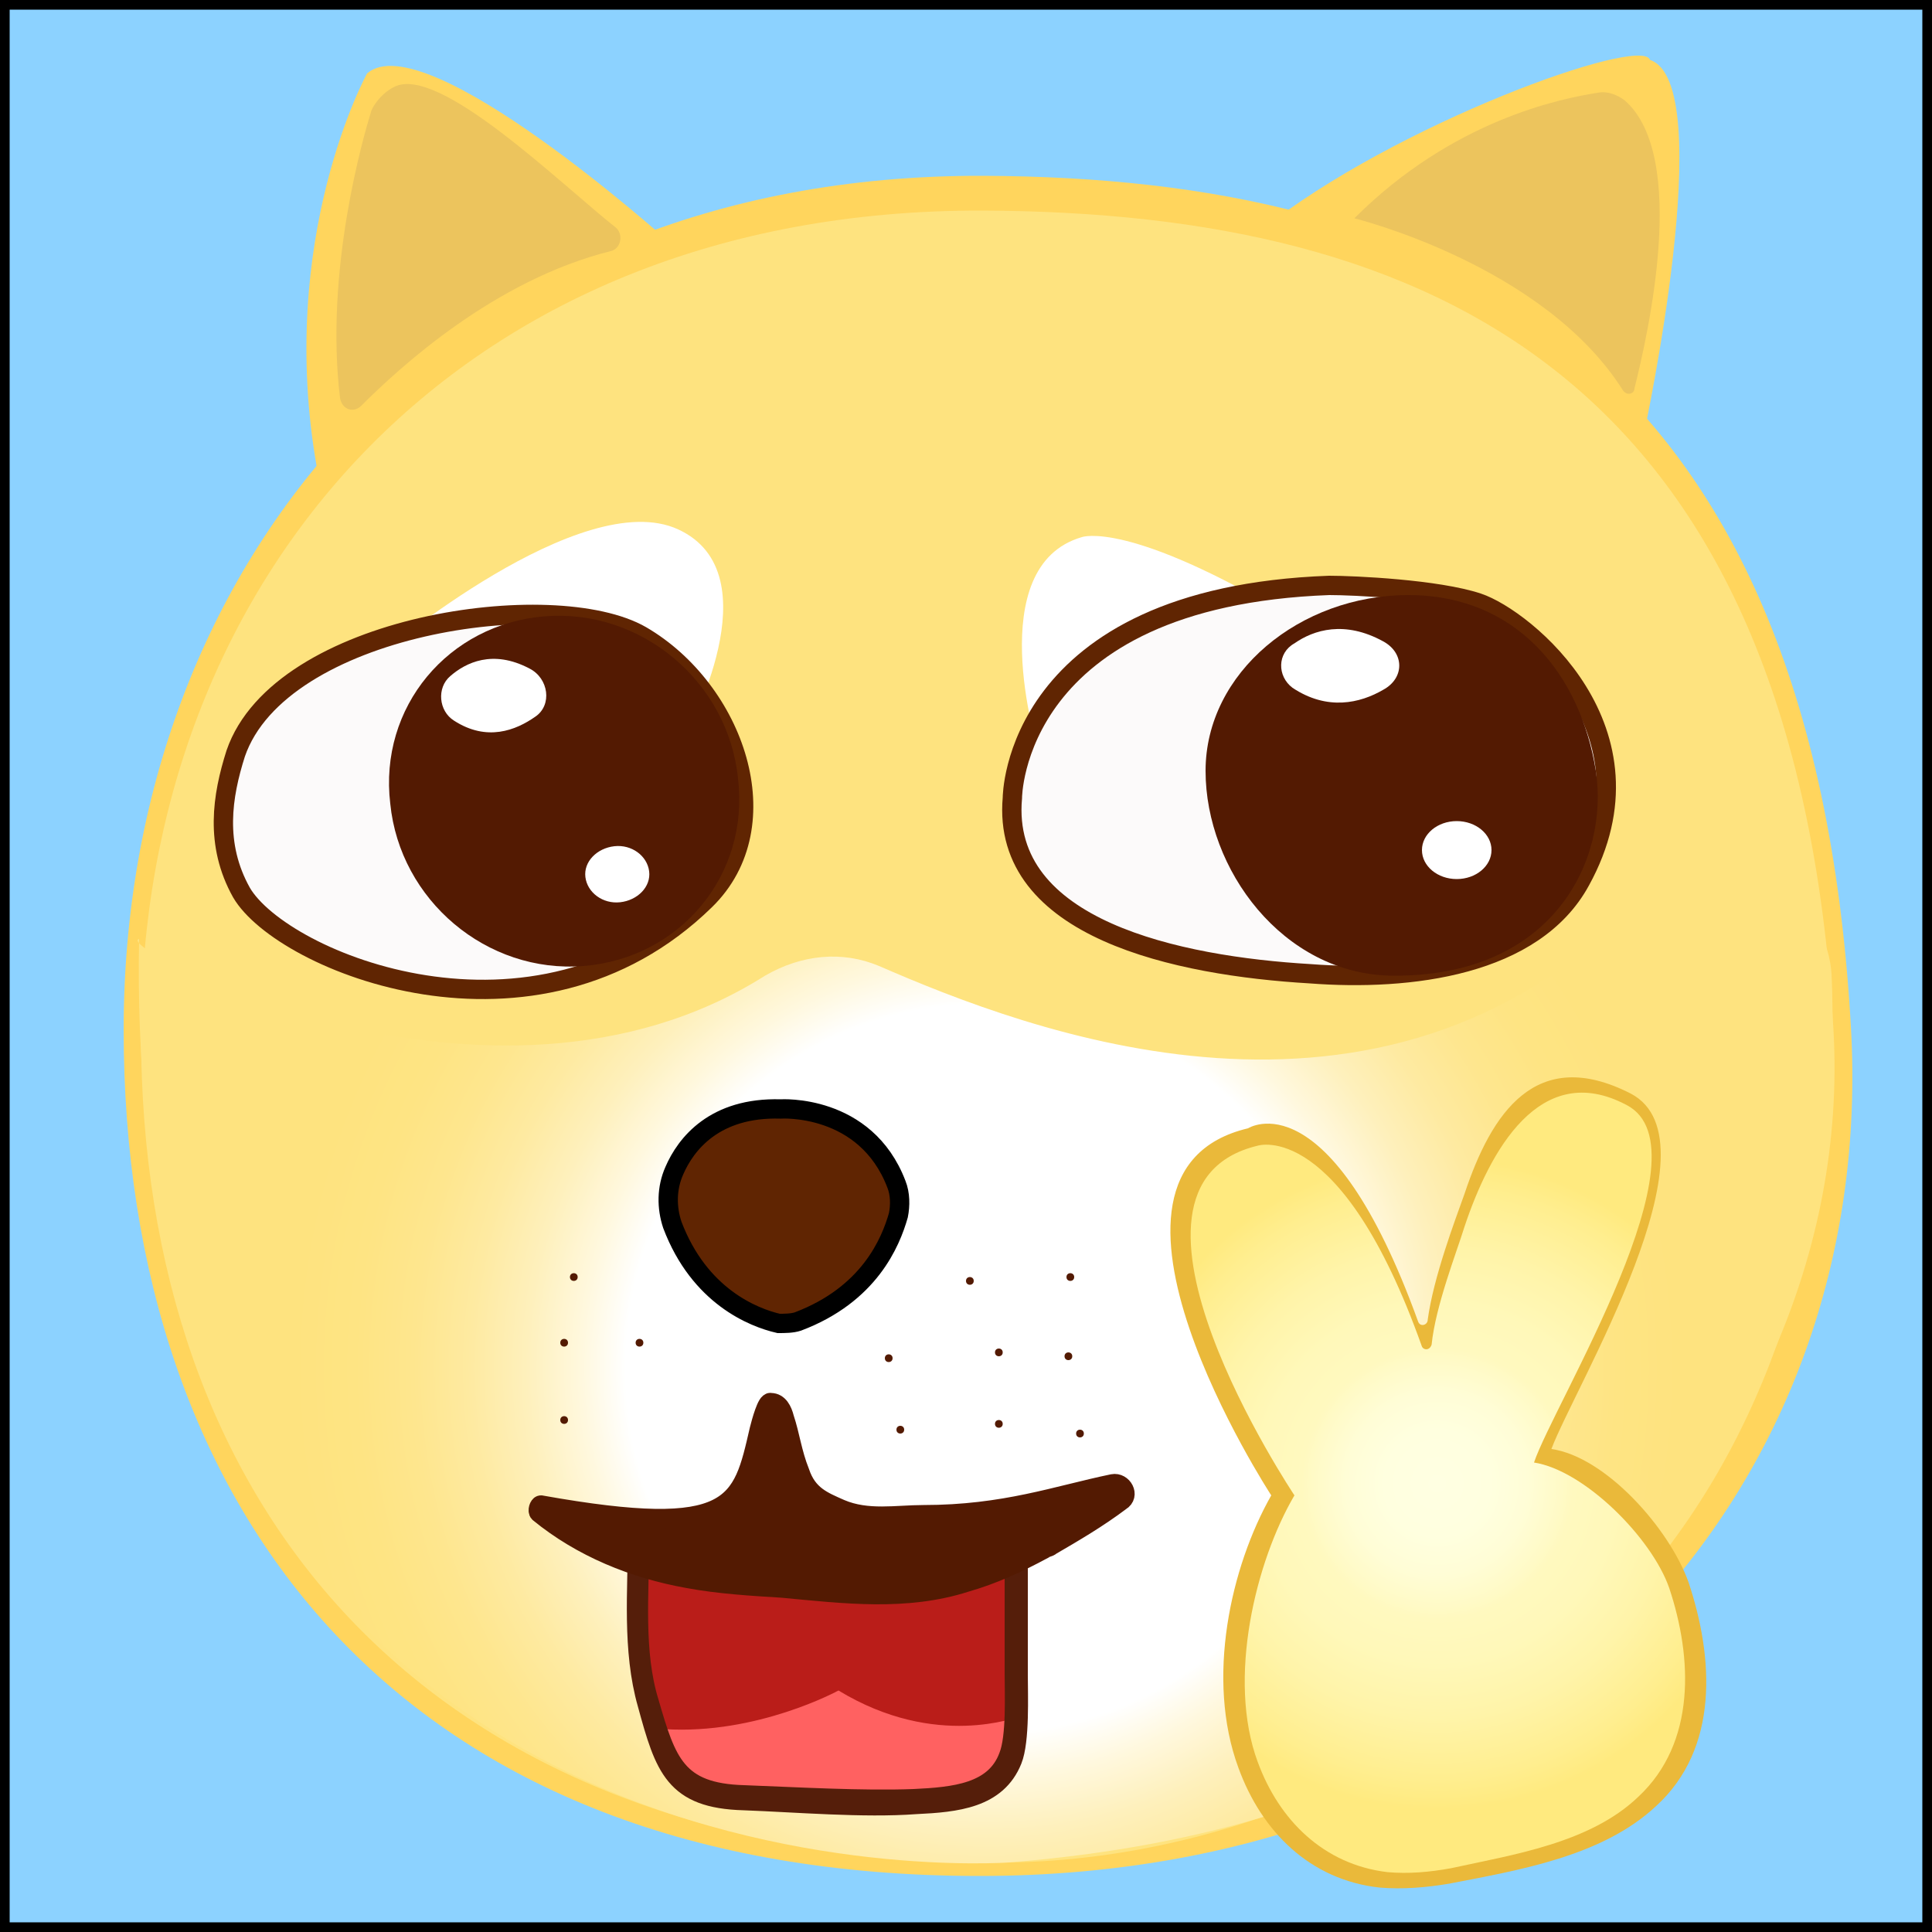 <?xml version="1.0" encoding="utf-8"?>
<!-- Generator: Adobe Illustrator 19.1.0, SVG Export Plug-In . SVG Version: 6.00 Build 0)  -->
<svg version="1.1" xmlns="http://www.w3.org/2000/svg" xmlns:xlink="http://www.w3.org/1999/xlink" x="0px" y="0px"
	 viewBox="0 0 100 100" enable-background="new 0 0 100 100" xml:space="preserve">
<rect x="0" y="0" width="100" height="100" fill="#808080" stroke="none"/>
<g id="Layer_5">
	<rect fill="#8CD2FF" stroke="#000000" stroke-miterlimit="10" width="100" height="100"/>
</g>
<g id="Layer_3">
	<path fill="#FFD55D" d="M95.8,53.1c1.4,23.9-16.2,44-45.1,44c-29.8,0-44.3-18.7-44.3-43.8C6.4,29.2,22.9,9,50.9,9.1
		C74.5,9.2,93.8,18,95.8,53.1z"/>
	<path fill="#FEE37F" d="M94.9,53.3c1.3,23-20.5,43.6-44.2,43.1C21.6,95.7,7.3,77.7,7.3,53.5c0-23.3,16.2-42.7,43.6-42.6
		C74,11,92.9,19.4,94.9,53.3z"/>
	
		<radialGradient id="SVGID_1_" cx="51.051" cy="70.789" r="35.9" gradientTransform="matrix(1 0 0 1.01 0 -0.686)" gradientUnits="userSpaceOnUse">
		<stop  offset="2.551020e-02" style="stop-color:#FFFFFF"/>
		<stop  offset="0.52" style="stop-color:#FFFFFF"/>
		<stop  offset="0.584" style="stop-color:#FFF8DE"/>
		<stop  offset="0.663" style="stop-color:#FEF0BC"/>
		<stop  offset="0.744" style="stop-color:#FEEAA1"/>
		<stop  offset="0.826" style="stop-color:#FEE68E"/>
		<stop  offset="0.91" style="stop-color:#FEE483"/>
		<stop  offset="1" style="stop-color:#FEE37F"/>
	</radialGradient>
	<path fill="url(#SVGID_1_)" d="M45.5,50c7.6,3.3,25.9,10.5,39.3-3.3c0.3-0.2,0.6-0.4,0.8-0.7c1.2-0.7,4.3-2,7.7,1.1
		c0.9,0.8,1.4,2,1.5,3.3c0.4,8.3-0.5,42.7-42.6,46c0,0-46,3.4-45-47.8c-1.5,0.3,18.2,10.9,32.4,1.9C41.5,49.4,43.6,49.2,45.5,50z"/>
</g>
<g id="Layer_1">
	<path fill="#FFD55D" d="M34.6,12.5c0,0-12.6-11.3-15.6-8.7c0,0-4.7,8.5-2.6,20.4C16.4,24.1,25.9,14.3,34.6,12.5z"/>
	<path fill="#ECC45D" d="M18.7,21c2-2,6.9-6.5,12.9-8c0.5-0.1,0.7-0.8,0.3-1.2c-2.8-2.2-9.2-8.5-11.5-7.3c-0.8,0.4-1.2,1.2-1.2,1.3
		c-0.4,1.3-2.4,8.2-1.6,14.8C17.7,21.2,18.3,21.4,18.7,21z"/>
	<path fill="#FFD55D" d="M85.1,22.4c0,0,3.9-18.1,0.3-19.3c-0.4-1.3-13.2,3.3-20.1,8.8C65.3,11.9,80.7,16.6,85.1,22.4z"/>
	<path fill="#ECC45D" d="M70.1,11.3c0,0,9.8,2.4,13.9,8.9c0.2,0.3,0.6,0.2,0.6-0.1c0.7-2.8,2.8-12-0.5-14.9
		c-0.4-0.3-0.9-0.5-1.4-0.4C80.8,5.1,75.2,6.2,70.1,11.3L70.1,11.3z"/>
	<path fill="#FFFFFF" d="M53.7,38.7c0,0-2.9-9.4,2.3-10.9c0,0,2.4-0.9,10.9,4.2C64.8,31.7,55.9,33.9,53.7,38.7z"/>
	<path fill="#FCFAFA" stroke="#602502" stroke-miterlimit="10" d="M52.4,41.3c0,0,0-10.4,16.4-11c1.3,0,5.6,0.2,7.7,0.9
		c2.4,0.8,9.6,6.6,5.3,14.4c-2.4,4.4-8.8,5.2-14,4.8C61,50,51.8,48.1,52.4,41.3z"/>
	<g>
		<path fill="#531A02" d="M82.6,39.9c0.7,4.6-2.2,10.7-10.6,10.6c-5.6-0.1-9.6-5.5-9.6-10.6s4.9-9.1,10.5-9.1
			C78.5,30.8,81.8,34.9,82.6,39.9z"/>
		<path fill="#FFFFFF" d="M67,33.3c1-0.7,2.6-1.2,4.6-0.1c1.1,0.6,1.1,1.9,0,2.5c-1.2,0.7-2.9,1.1-4.7-0.1
			C66.1,35,66.1,33.8,67,33.3z"/>
		<ellipse fill="#FFFFFF" cx="75.4" cy="44" rx="1.8" ry="1.5"/>
	</g>
	<g>
		<path fill="#FFFFFF" d="M19.8,33.8c0,0,10.3-8.7,15.3-6.4S35.5,38,35.5,38C35.5,37.9,33.2,29.7,19.8,33.8z"/>
		<g>
			<path fill="#FCFAFA" stroke="#602502" stroke-miterlimit="10" d="M12.5,46.2c2.1,3.6,15.2,9,24,0.4c4-3.9,1.5-10.9-3.3-13.7
				c-4.5-2.6-18.7-0.6-21,6.1C11.5,41.2,11.1,43.7,12.5,46.2z"/>
			<g>
				<path fill="#531A02" d="M38.2,40.3c0.6,5-3,9.3-8,9.7s-9.5-3.4-10-8.4c-0.6-5,3-9.3,8-9.7S37.7,35.3,38.2,40.3z"/>
				<path fill="#FFFFFF" d="M23.3,35c0.8-0.7,2.2-1.4,4.1-0.4c1,0.5,1.2,1.9,0.3,2.5c-1,0.7-2.5,1.3-4.2,0.2
					C22.7,36.8,22.6,35.6,23.3,35z"/>
				<path fill="#FFFFFF" d="M33.6,45.1c0.1,0.8-0.6,1.5-1.5,1.6c-0.9,0.1-1.7-0.5-1.8-1.3s0.6-1.5,1.5-1.6S33.5,44.3,33.6,45.1z"/>
			</g>
		</g>
	</g>
	<path fill="#EAB93A" d="M65.8,77.4c0,0-10.9-16.7-1.2-19c0,0,4.2-2.7,8.8,10c0.1,0.3,0.5,0.2,0.5-0.1c0.3-2.2,1.4-5.1,1.9-6.5
		c1.4-4.2,3.7-7.7,8.6-5.2c4.8,2.5-2.9,15.2-4.1,18.4c2.8,0.4,6.1,4.1,7.1,6.9c1.3,3.9,1.6,8.6-1.7,11.6c-2.8,2.6-7.1,3.3-10.7,4
		c-1.2,0.2-2.4,0.3-3.6,0.2c-3.6-0.4-6.1-2.9-7.3-6.2C62.4,86.9,63.7,81.1,65.8,77.4z"/>
	
		<radialGradient id="SVGID_2_" cx="120.254" cy="62.519" r="35.613" gradientTransform="matrix(0.474 0 0 0.474 17.392 47.148)" gradientUnits="userSpaceOnUse">
		<stop  offset="0" style="stop-color:#FFFFE2"/>
		<stop  offset="0.163" style="stop-color:#FFFFDF"/>
		<stop  offset="0.28" style="stop-color:#FFFDD6"/>
		<stop  offset="0.382" style="stop-color:#FFFAC6"/>
		<stop  offset="0.416" style="stop-color:#FFF9BF"/>
		<stop  offset="0.548" style="stop-color:#FFF8B9"/>
		<stop  offset="0.717" style="stop-color:#FFF4A9"/>
		<stop  offset="0.906" style="stop-color:#FFEE8F"/>
		<stop  offset="1" style="stop-color:#FFEA7F"/>
	</radialGradient>
	<path fill="url(#SVGID_2_)" d="M67,77.4c0,0-10.7-16-1.9-18.1c0,0,4.3-1.4,8.5,10.4c0.1,0.2,0.4,0.2,0.5-0.1c0.2-2,1.3-4.8,1.7-6.1
		c1.3-3.9,3.9-8.7,8.4-6.3c4.4,2.3-3.8,15.5-4.8,18.5c2.6,0.4,6.1,3.9,7,6.5c1.2,3.6,1.4,8-1.6,10.8c-2.5,2.4-6.5,3-9.7,3.7
		c-1.1,0.2-2.2,0.3-3.3,0.2c-3.3-0.4-5.6-2.7-6.7-5.7C63.5,86.9,65,80.8,67,77.4z"/>
	<g>
		<g>
			<path fill="#BA1D19" stroke="#551E0A" stroke-miterlimit="10" d="M33.4,78.9c-0.2,0-0.3,0.1-0.4,0.3c0,0.1,0,0.2,0,0.3
				c0,2.8-0.3,5.9,0.5,8.7c0.9,3.3,1.4,4.9,5,5c2.7,0.1,6.2,0.4,8.9,0.2c2.1-0.1,4.2-0.3,5-2.3c0.4-1,0.3-3.4,0.3-4.4v-6.2
				c0-0.7-0.6-1.4-1.4-1.4c-2.9,0-5.8-0.1-8.7-0.1c-3,0-6,0.1-9-0.1C33.6,78.9,33.5,78.9,33.4,78.9z"/>
			<path fill="#FF6161" d="M43.4,87.5c0,0-4.2,2.3-9,2c0,0,0.4,4.5,8.7,3.7c0,0,7.7,0.6,8.9-1.4l0.7-2.9
				C52.7,88.8,48.5,90.6,43.4,87.5z"/>
		</g>
		<path fill="none" stroke="#551E0A" stroke-miterlimit="10" d="M33.5,79.3c-0.2,0-0.3,0.1-0.4,0.2c0,0.1,0,0.2,0,0.3
			c0,2.7-0.3,5.7,0.5,8.3c0.9,3.1,1.4,4.7,4.9,4.8c2.7,0.1,6.1,0.3,8.8,0.2c2.1-0.1,4.2-0.3,4.9-2.2c0.4-1,0.3-3.2,0.3-4.3v-6
			c0-0.7-0.6-1.3-1.4-1.3c-2.9,0-5.7-0.1-8.6-0.1c-2.9,0-5.9,0.1-8.8-0.1C33.7,79.3,33.6,79.3,33.5,79.3z"/>
	</g>
</g>
<g id="Layer_4">
	<path fill="#602502" stroke="#000000" stroke-miterlimit="10" d="M34.8,63.4c-0.3-0.9-0.3-1.9,0.1-2.8c0.6-1.4,2.1-3.3,5.5-3.2
		c0,0,4.4-0.3,6,3.9c0.2,0.5,0.2,1.1,0.1,1.6c-0.4,1.4-1.5,4.1-5.2,5.5c-0.3,0.1-0.7,0.1-1,0.1C39,68.2,36.2,67.1,34.8,63.4z"/>
	<path fill="#531A02" stroke="#531A02" stroke-miterlimit="10" d="M39.3,74c-0.9,3.9-1.2,5.7-11.3,3.9c-0.1,0-0.2,0.3-0.1,0.4
		c2.2,1.8,4.9,2.9,7.7,3.4c1.6,0.3,3.3,0.4,4.9,0.5c3.2,0.3,6.4,0.7,9.5-0.3c1.4-0.4,2.7-1,4-1.7c0.1-0.1,0.3-0.1,0.4-0.2
		c1.2-0.7,2.4-1.4,3.6-2.3c0.5-0.3,0.1-1-0.4-0.9c-2.9,0.6-5.6,1.6-9.8,1.6c-1.4,0-2.9,0.3-4.3-0.3c-0.9-0.4-1.7-0.7-2.1-1.9
		c-0.4-1-0.5-1.9-0.8-2.8c-0.1-0.4-0.3-0.8-0.7-0.8C39.7,72.5,39.4,73.6,39.3,74z"/>
	<ellipse fill="#531A02" cx="50.2" cy="66.3" rx="0.2" ry="0.2"/>
	<ellipse fill="#531A02" cx="46" cy="70.3" rx="0.2" ry="0.2"/>
	<ellipse fill="#531A02" cx="33.1" cy="69.5" rx="0.2" ry="0.2"/>
	<ellipse fill="#531A02" cx="29.7" cy="66.1" rx="0.2" ry="0.2"/>
	<ellipse fill="#531A02" cx="29.2" cy="69.5" rx="0.2" ry="0.2"/>
	<ellipse fill="#531A02" cx="29.2" cy="73.5" rx="0.2" ry="0.2"/>
	<ellipse fill="#531A02" cx="46.6" cy="74" rx="0.2" ry="0.2"/>
	<ellipse fill="#531A02" cx="55.3" cy="70.2" rx="0.2" ry="0.2"/>
	<ellipse fill="#531A02" cx="55.9" cy="74.2" rx="0.2" ry="0.2"/>
	<ellipse fill="#531A02" cx="51.7" cy="70" rx="0.2" ry="0.2"/>
	<ellipse fill="#531A02" cx="51.7" cy="73.7" rx="0.2" ry="0.2"/>
	<ellipse fill="#531A02" cx="55.4" cy="66.1" rx="0.2" ry="0.2"/>
</g>
</svg>

